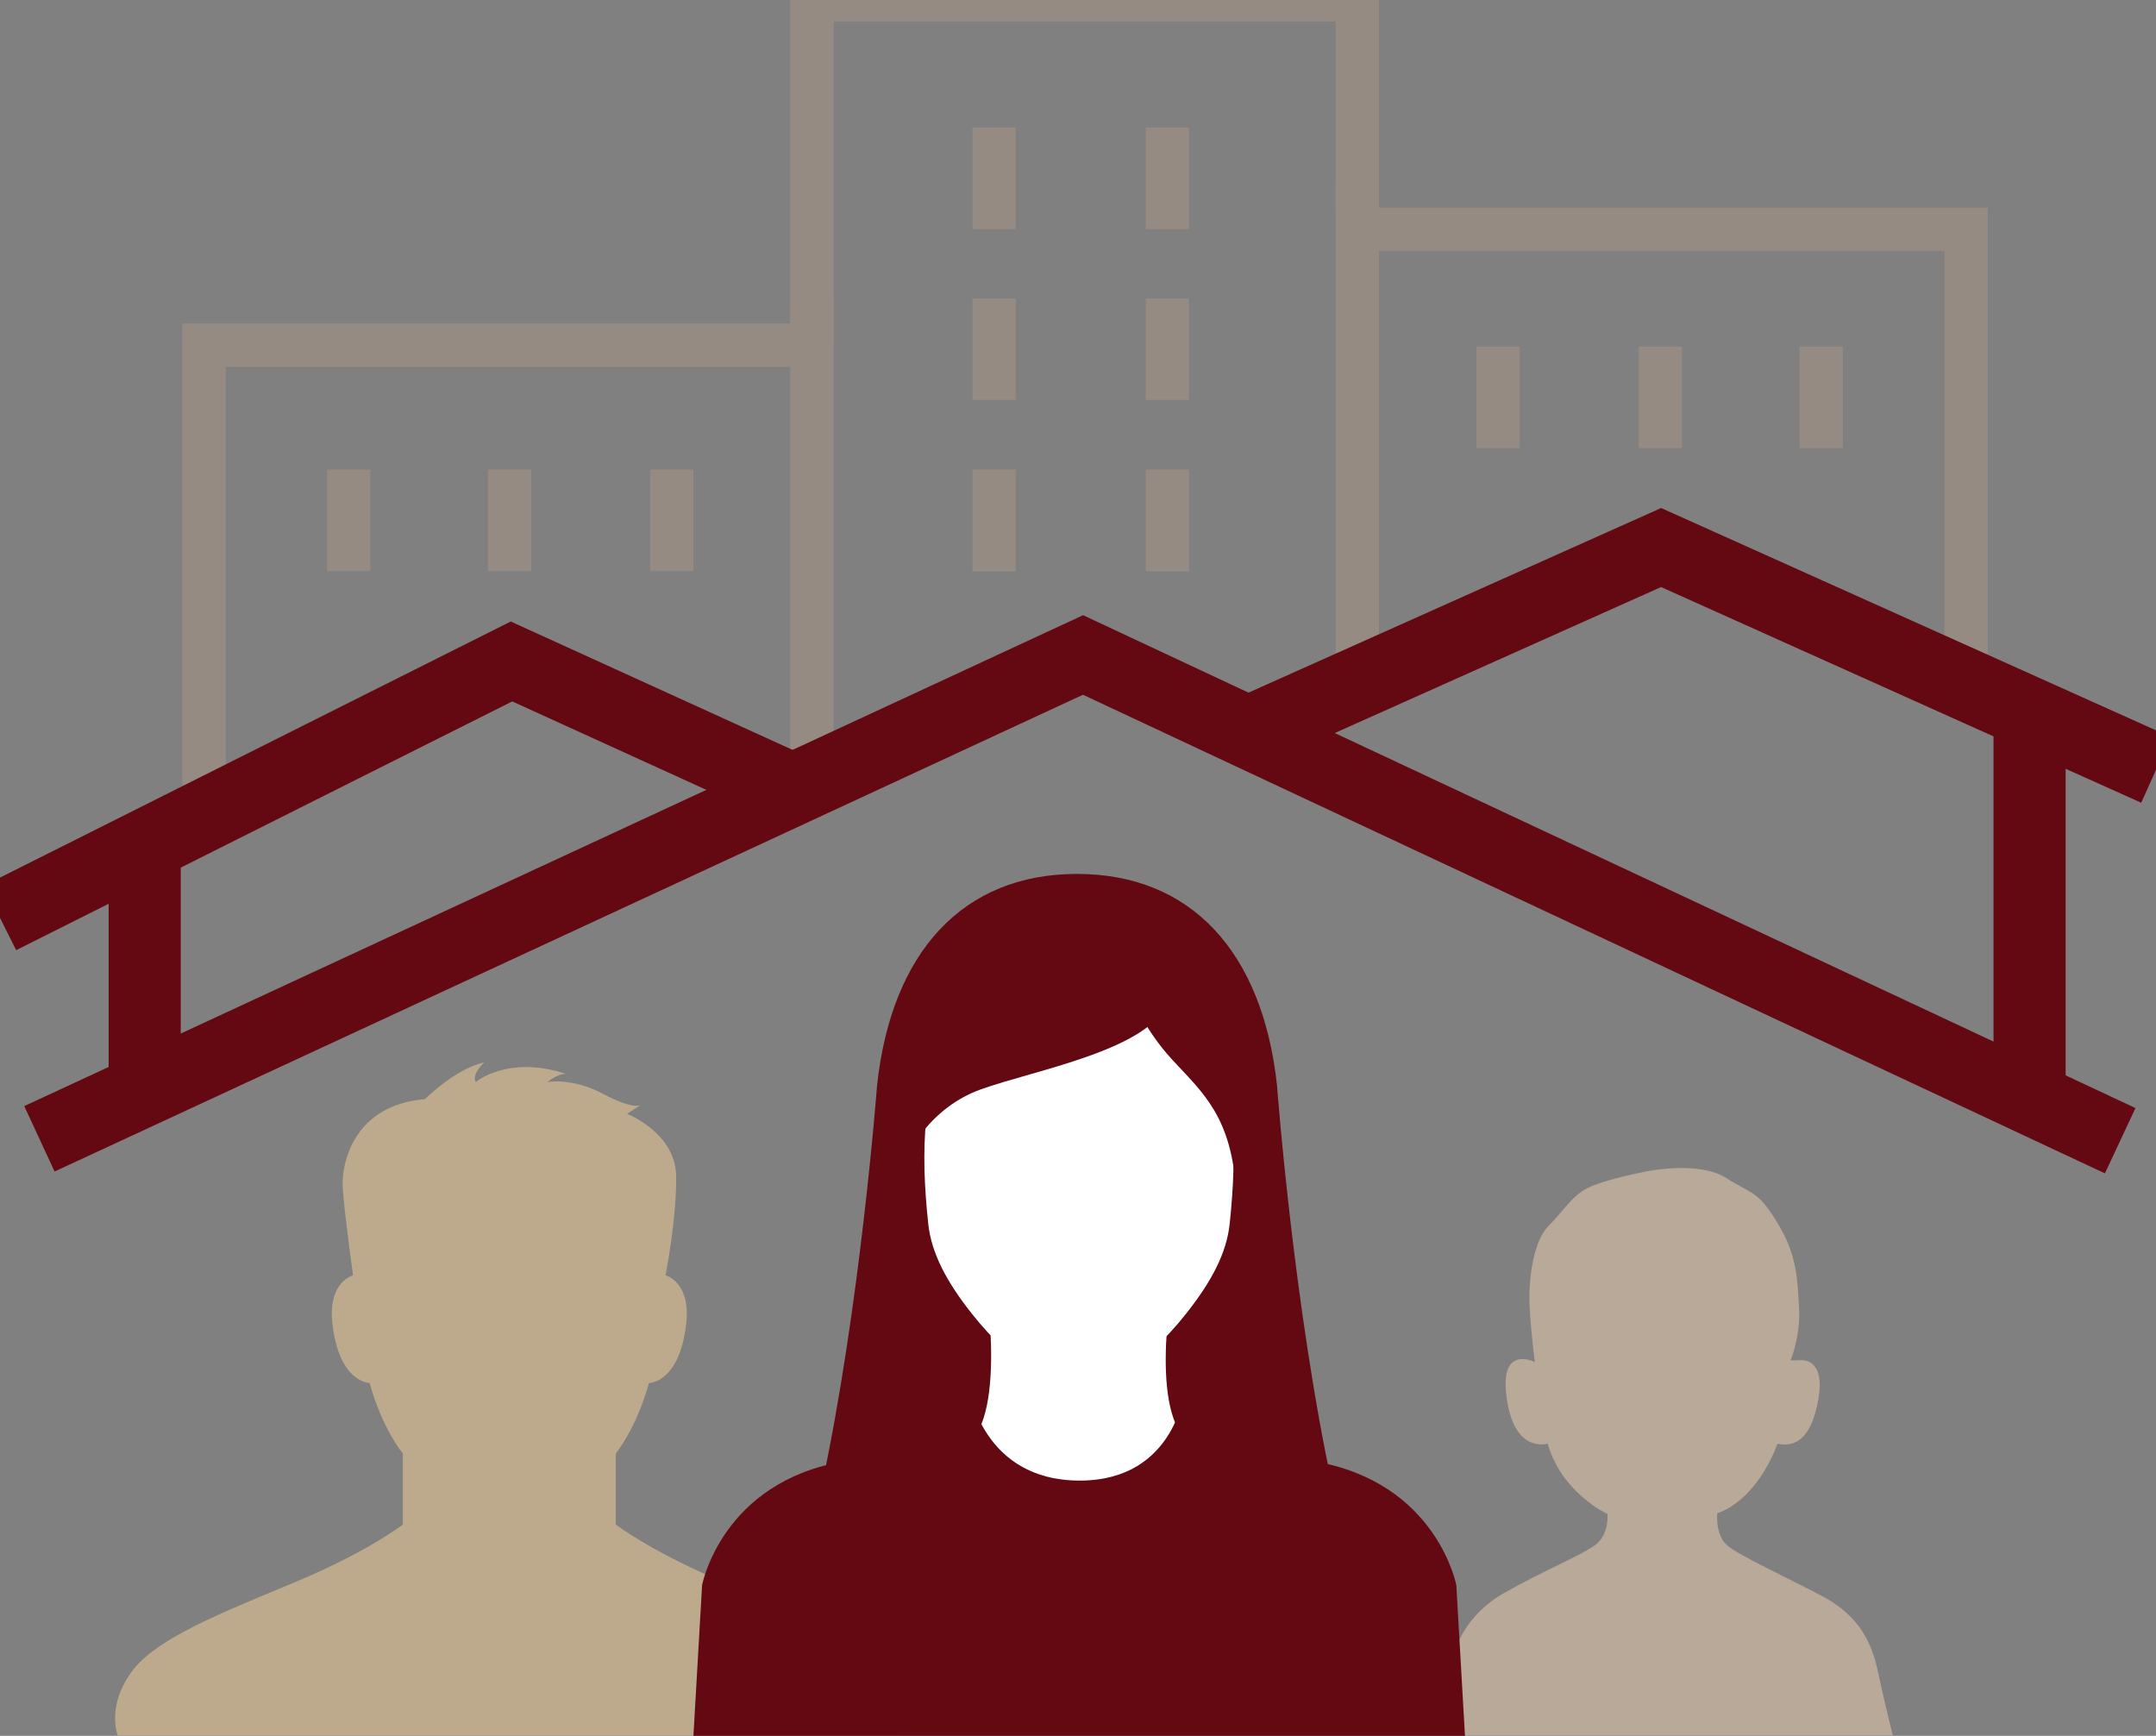 <?xml version="1.0" encoding="utf-8"?>
<svg viewBox="271.763 199.343 89.7 72.22" xmlns="http://www.w3.org/2000/svg">
  <rect x="271.763" y="199.343" width="89.7" height="72.22" fill="#808080" stroke="none"/>
  <polyline class="cls-5" points="353.563 226.863 353.563 208.883 328.273 208.883" style="fill: none; stroke: rgb(150, 139, 131); stroke-miterlimit: 10; stroke-width: 1.8px;"/>
  <g transform="matrix(1, 0, 0, 1, 226.363, 155.543)">
    <g>
      <line class="cls-5" x1="121.17" y1="58.22" x2="121.17" y2="62.44" style="fill: none; stroke: rgb(150, 139, 131); stroke-miterlimit: 10; stroke-width: 1.8px;"/>
      <line class="cls-5" x1="114.48" y1="58.22" x2="114.48" y2="62.44" style="fill: none; stroke: rgb(150, 139, 131); stroke-miterlimit: 10; stroke-width: 1.8px;"/>
    </g>
    <line class="cls-5" x1="107.73" y1="58.22" x2="107.73" y2="62.44" style="fill: none; stroke: rgb(150, 139, 131); stroke-miterlimit: 10; stroke-width: 1.8px;"/>
  </g>
  <path class="cls-6" d="M 345.713 259.413 C 345.713 259.413 344.963 261.673 343.213 262.303 C 343.213 262.303 343.103 263.223 343.653 263.663 C 344.203 264.103 345.943 264.893 347.563 265.743 C 349.183 266.593 349.663 267.783 349.903 268.933 C 350.143 270.073 350.513 271.543 350.513 271.543 L 331.333 271.543 L 332.313 268.003 C 332.313 268.003 332.663 266.563 334.353 265.613 C 336.043 264.653 337.543 264.063 338.133 263.623 C 338.723 263.183 338.643 262.333 338.643 262.333 C 338.643 262.333 336.733 261.463 336.153 259.403 C 336.153 259.403 334.683 259.883 334.423 257.283 C 334.223 255.293 335.623 256.013 335.623 256.013 C 335.623 256.013 335.463 254.893 335.403 253.693 C 335.343 252.493 335.583 250.943 336.193 250.343 C 336.803 249.743 337.153 249.093 337.833 248.763 C 338.513 248.433 339.803 248.173 340.243 248.083 C 340.243 248.083 342.413 247.623 343.563 248.343 C 344.703 249.063 344.893 248.873 345.713 250.223 C 346.543 251.563 346.543 252.603 346.613 253.763 C 346.683 254.923 346.263 255.933 346.263 255.933 C 346.263 255.933 346.443 255.953 346.653 255.933 C 346.853 255.913 347.703 255.953 347.413 257.573 C 347.123 259.193 346.473 259.563 345.723 259.413 L 345.713 259.413 Z" style="fill: rgb(184, 169, 153); stroke-width: 0px;"/>
  <path class="cls-7" d="M 276.663 271.553 C 276.663 271.553 276.153 270.293 277.313 268.803 C 278.463 267.323 281.803 266.133 284.473 264.983 C 287.143 263.833 288.523 262.773 288.523 262.773 L 288.523 259.813 C 288.523 259.813 287.663 258.793 287.143 256.883 C 287.143 256.883 285.873 256.883 285.593 254.413 C 285.393 252.663 286.453 252.403 286.453 252.403 C 286.453 252.403 286.093 249.843 286.023 248.773 C 285.953 247.693 286.513 245.313 289.443 245.073 C 289.443 245.073 290.693 243.813 291.913 243.543 C 291.913 243.543 291.383 244.003 291.553 244.363 C 291.553 244.363 292.903 243.213 295.343 244.033 C 295.343 244.033 295.113 243.933 294.523 244.363 C 294.523 244.363 295.543 244.163 296.833 244.843 C 298.113 245.523 298.413 245.323 298.413 245.323 L 297.853 245.683 C 297.853 245.683 299.863 246.473 299.893 248.253 C 299.923 250.033 299.453 252.403 299.453 252.403 C 299.453 252.403 300.513 252.673 300.313 254.413 C 300.033 256.893 298.763 256.883 298.763 256.883 C 298.233 258.793 297.383 259.813 297.383 259.813 L 297.383 262.773 C 297.383 262.773 298.763 263.823 301.433 264.983 C 304.103 266.133 307.443 267.323 308.593 268.803 C 309.743 270.283 309.243 271.553 309.243 271.553" style="fill: rgb(189, 170, 141); stroke-width: 0px;"/>
  <polyline class="cls-5" points="305.543 213.703 305.543 199.343 328.233 199.343 328.233 208.063" style="fill: none; stroke: rgb(150, 139, 131); stroke-miterlimit: 10; stroke-width: 1.8px;"/>
  <polyline class="cls-5" points="280.253 233.333 280.253 213.703 305.543 213.703" style="fill: none; stroke: rgb(150, 139, 131); stroke-miterlimit: 10; stroke-width: 1.8px;"/>
  <line class="cls-5" x1="305.543" y1="211.503" x2="305.543" y2="232.493" style="fill: none; stroke: rgb(150, 139, 131); stroke-miterlimit: 10; stroke-width: 1.8px;"/>
  <line class="cls-5" x1="328.233" y1="206.923" x2="328.233" y2="228.953" style="fill: none; stroke: rgb(150, 139, 131); stroke-miterlimit: 10; stroke-width: 1.8px;"/>
  <g transform="matrix(1, 0, 0, 1, 226.363, 155.543)">
    <g>
      <line class="cls-5" x1="86.76" y1="49.1" x2="86.76" y2="53.33" style="fill: none; stroke: rgb(150, 139, 131); stroke-miterlimit: 10; stroke-width: 1.8px;"/>
      <line class="cls-5" x1="93.97" y1="49.1" x2="93.97" y2="53.33" style="fill: none; stroke: rgb(150, 139, 131); stroke-miterlimit: 10; stroke-width: 1.8px;"/>
    </g>
    <line class="cls-5" x1="86.76" y1="56.22" x2="86.76" y2="60.44" style="fill: none; stroke: rgb(150, 139, 131); stroke-miterlimit: 10; stroke-width: 1.8px;"/>
    <line class="cls-5" x1="93.97" y1="56.22" x2="93.97" y2="60.44" style="fill: none; stroke: rgb(150, 139, 131); stroke-miterlimit: 10; stroke-width: 1.8px;"/>
    <line class="cls-5" x1="86.76" y1="63.34" x2="86.76" y2="67.57" style="fill: none; stroke: rgb(150, 139, 131); stroke-miterlimit: 10; stroke-width: 1.8px;"/>
    <line class="cls-5" x1="93.97" y1="63.34" x2="93.97" y2="67.57" style="fill: none; stroke: rgb(150, 139, 131); stroke-miterlimit: 10; stroke-width: 1.8px;"/>
  </g>
  <g transform="matrix(1, 0, 0, 1, 226.363, 155.543)">
    <line class="cls-5" x1="59.91" y1="63.34" x2="59.91" y2="67.56" style="fill: none; stroke: rgb(150, 139, 131); stroke-miterlimit: 10; stroke-width: 1.8px;"/>
    <line class="cls-5" x1="66.6" y1="63.34" x2="66.6" y2="67.56" style="fill: none; stroke: rgb(150, 139, 131); stroke-miterlimit: 10; stroke-width: 1.8px;"/>
  </g>
  <line class="cls-5" x1="299.713" y1="218.883" x2="299.713" y2="223.103" style="fill: none; stroke: rgb(150, 139, 131); stroke-miterlimit: 10; stroke-width: 1.8px;"/>
  <line class="cls-4" x1="277.783" y1="234.513" x2="277.783" y2="244.883" style="fill: none; stroke: rgb(100, 8, 17); stroke-miterlimit: 10; stroke-width: 3px;"/>
  <polyline class="cls-4" points="304.743 232.193 293.043 226.863 271.763 237.533" style="fill: none; stroke: rgb(100, 8, 17); stroke-miterlimit: 10; stroke-width: 3px;"/>
  <line class="cls-4" x1="356.203" y1="229.213" x2="356.203" y2="244.673" style="fill: none; stroke: rgb(100, 8, 17); stroke-miterlimit: 10; stroke-width: 3px;"/>
  <polyline class="cls-4" points="361.463 231.373 340.873 222.123 323.373 229.953" style="fill: none; stroke: rgb(100, 8, 17); stroke-miterlimit: 10; stroke-width: 3px;"/>
  <polyline class="cls-4" points="273.403 246.723 316.823 226.593 359.973 246.803" style="fill: none; stroke: rgb(100, 8, 17); stroke-miterlimit: 10; stroke-width: 3px;"/>
  <g transform="matrix(1, 0, 0, 1, 226.363, 155.543)">
    <path class="cls-2" d="M100.87,105.8c-1.65-7.56-2.34-16.84-2.34-16.84-.6-5.56-3.58-8.8-8.32-8.8s-7.72,3.24-8.32,8.8c0,0-.7,9.28-2.34,16.84" style="fill: rgb(100, 8, 17); stroke-width: 0px;"/>
    <g>
      <path class="cls-8" d="M89.53,111.8c2.31.83,7.21-7.19,5.68-7.79-2.12-.83-1.03-6.78-1.03-6.78h-7.76s.97,6.34-1.2,6.86c-1.61.39,3.53,8.54,5.84,7.71" style="fill: rgb(255, 255, 255); stroke-width: 0px;"/>
      <g>
        <path class="cls-2" d="M94.2,90.39c0,1.68.88,3.04,1.97,3.04.46,0,1.97-1.36,1.97-3.04s-.88-3.05-1.97-3.05-1.97,1.37-1.97,3.05Z" style="fill: rgb(100, 8, 17); stroke-width: 0px;"/>
        <path class="cls-2" d="M86.26,90.39c0,1.68-.88,3.04-1.97,3.04-.46,0-1.97-1.36-1.97-3.04s.88-3.05,1.97-3.05,1.97,1.37,1.97,3.05Z" style="fill: rgb(100, 8, 17); stroke-width: 0px;"/>
        <path class="cls-8" d="M96.64,90.31c-.37-3.63-2.24-6.67-6.33-6.69h0s-.01,0-.02,0-.01,0-.02,0h0c-4.09.02-5.95,3.07-6.33,6.69-.15,1.43-.08,2.91.08,4.41.13,1.21.75,2.39,1.8,3.72,1.86,2.35,3.34,2.87,4.45,2.88h0s.01,0,.02,0c0,0,.01,0,.02,0h0c1.11-.01,2.59-.53,4.45-2.88,1.05-1.33,1.67-2.5,1.8-3.72.16-1.51.23-2.98.08-4.41Z" style="fill: rgb(255, 255, 255); stroke-width: 0px;"/>
      </g>
    </g>
    <path class="cls-2" d="M94.7,101.55c.9.44,2.54,2.56,5.38,3.05,5.1.87,5.91,5.15,5.91,5.15l.36,6.27h-32.1l.36-6.27s.81-4.29,5.91-5.15c2.68-.46,4.29-2.54,5.21-2.97,0,0,.55,3.77,4.59,3.77s4.38-3.85,4.38-3.85Z" style="fill: rgb(100, 8, 17); stroke-width: 0px;"/>
  </g>
  <path class="cls-2" d="M 308.193 251.783 C 308.193 251.783 308.533 246.133 312.553 244.673 C 314.813 243.853 319.693 243.023 320.393 240.953 C 320.793 239.773 320.873 239.833 320.803 238.853 C 320.693 237.103 312.743 236.573 310.603 239.913 C 308.463 243.253 308.193 251.783 308.193 251.783 Z" style="fill: rgb(100, 8, 17); stroke-width: 0px;"/>
  <path class="cls-2" d="M 318.653 240.233 C 318.623 240.413 319.273 242.083 320.553 243.453 C 321.823 244.823 323.023 245.833 323.193 248.973 C 323.373 252.113 323.713 251.553 323.713 251.553 C 323.713 251.553 324.263 241.193 321.373 239.243 C 318.483 237.293 318.833 239.033 318.653 240.223 L 318.653 240.233 Z" style="fill: rgb(100, 8, 17); stroke-width: 0px;"/>
</svg>